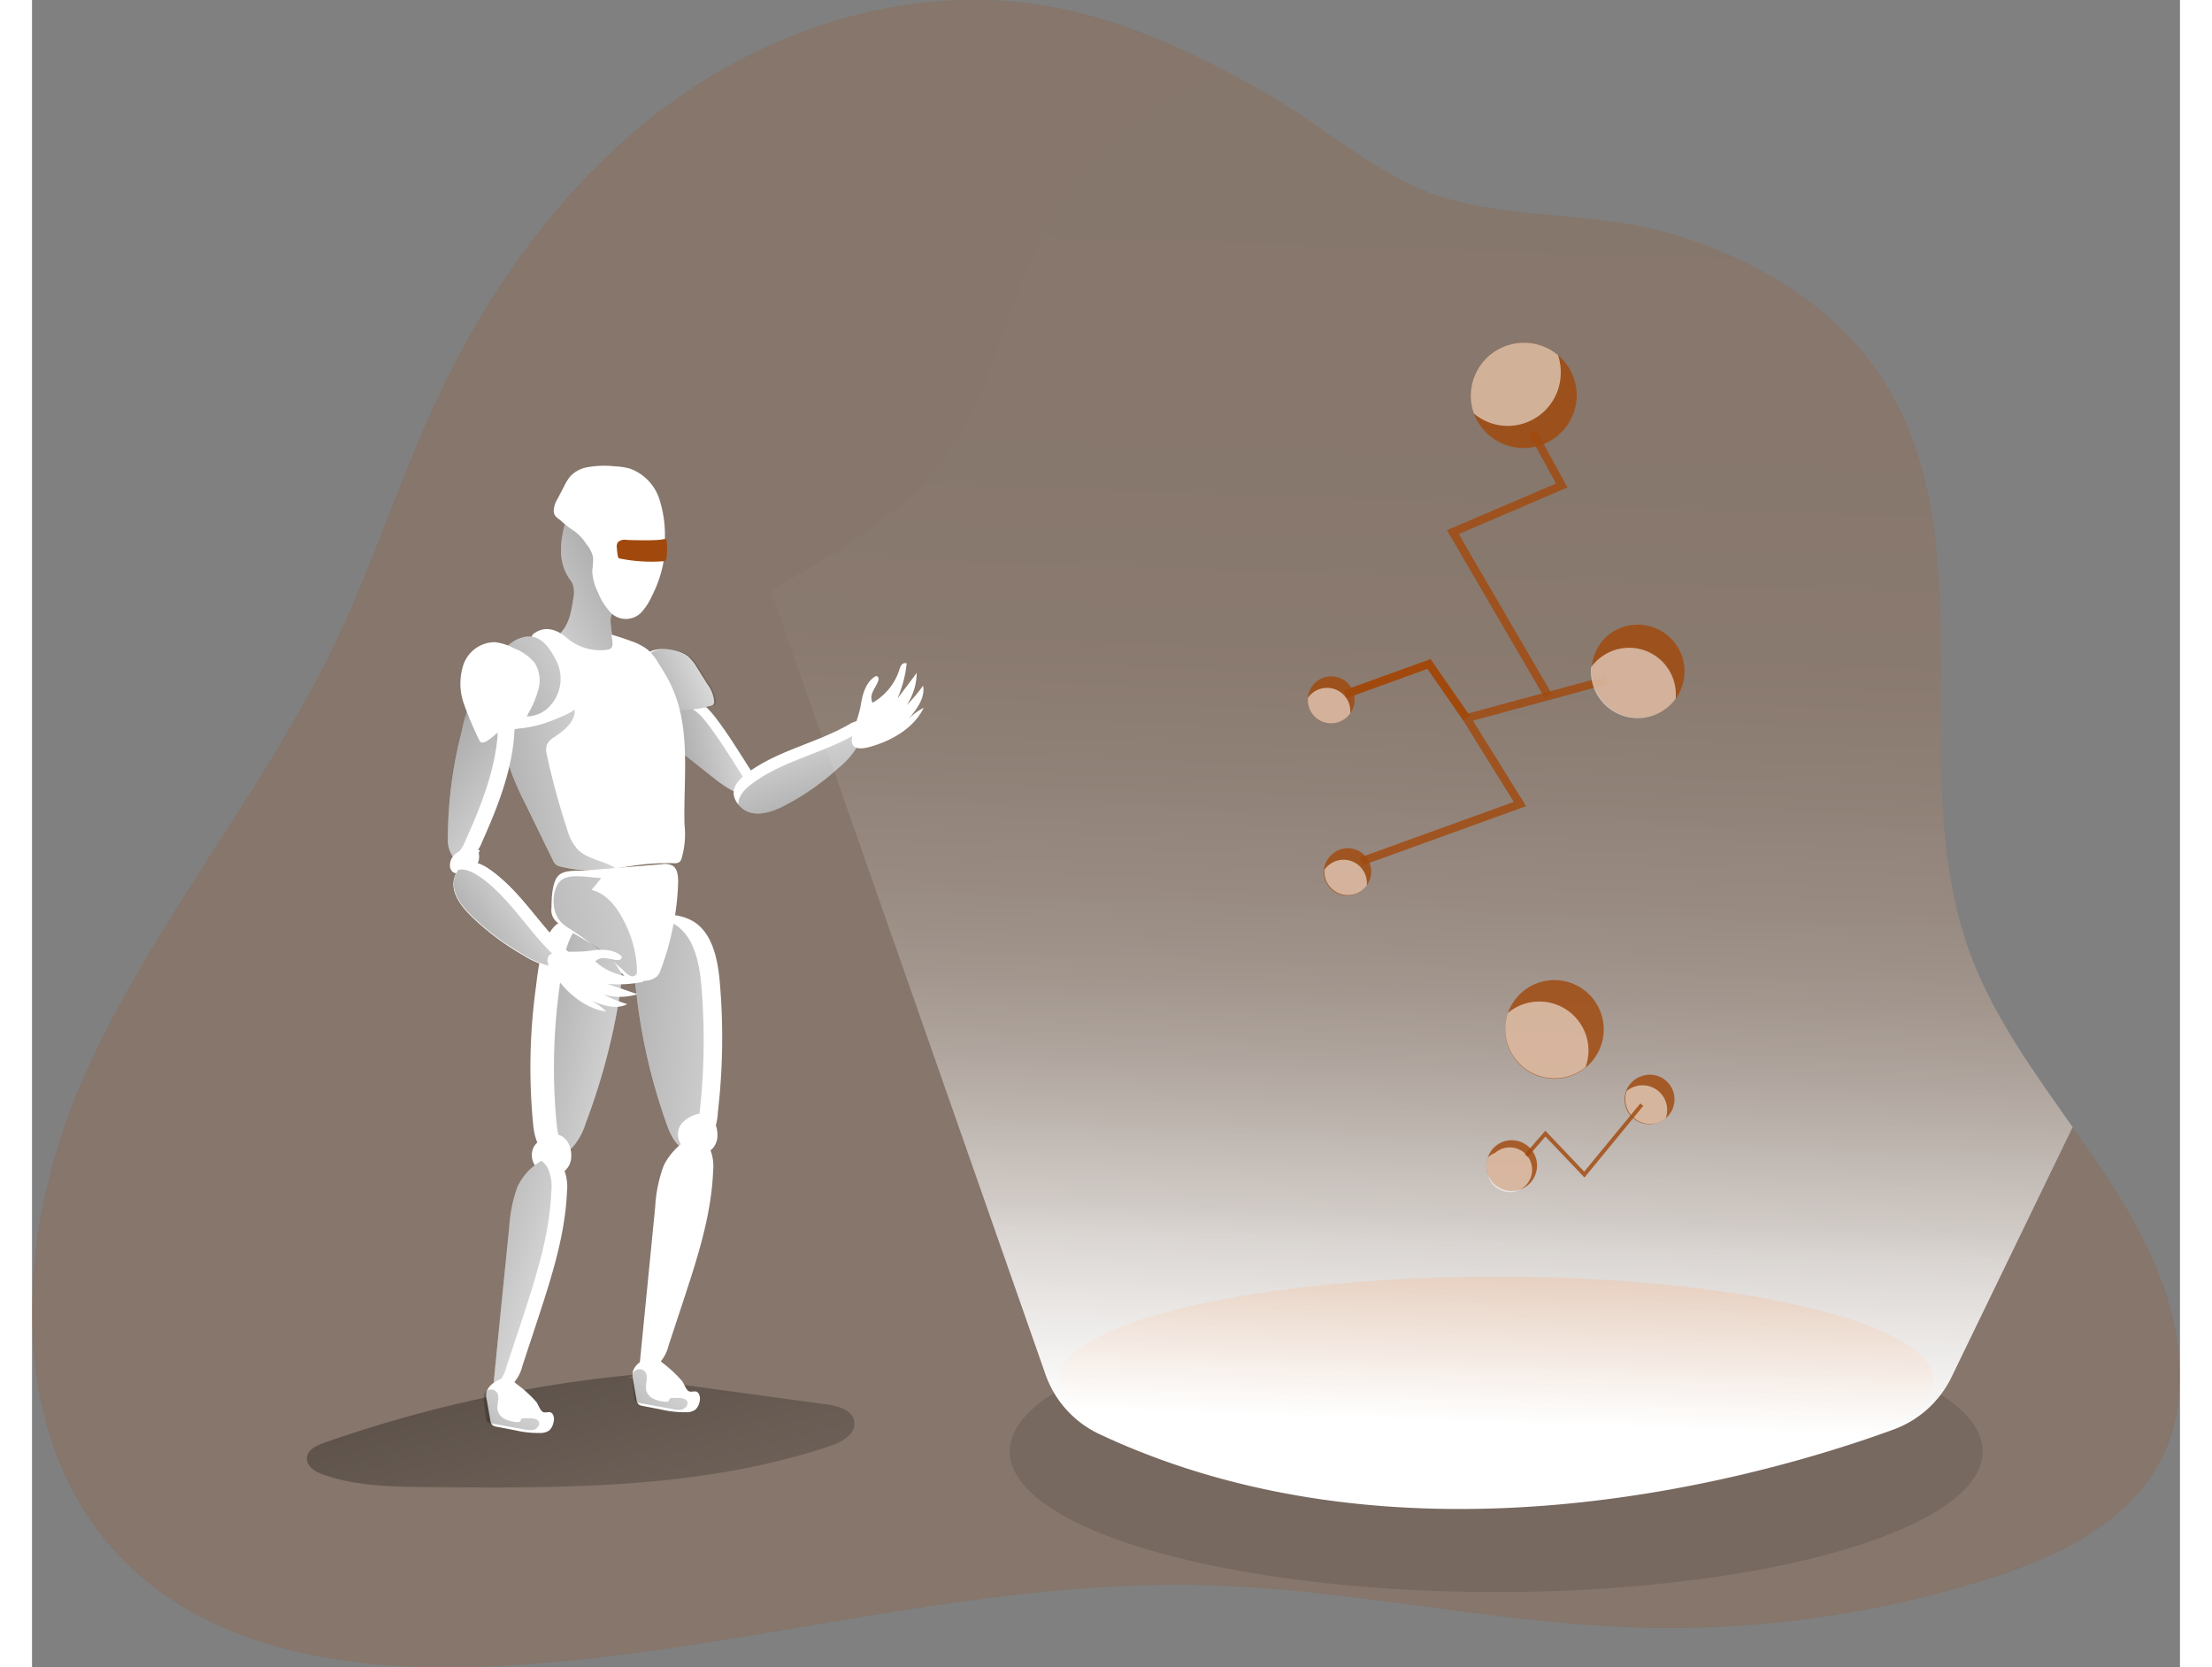 <svg id="Layer_1" data-name="Layer 1" xmlns="http://www.w3.org/2000/svg" xmlns:xlink="http://www.w3.org/1999/xlink" viewBox="0 0 378.51 293.79" width="406" height="306" class="illustration styles_illustrationTablet__1DWOa"><rect x="0" y="0" width="378.51" height="293.79" fill="#808080" stroke="none"/><defs><linearGradient id="linear-gradient" x1="99.91" y1="222.82" x2="124.31" y2="314.79" gradientUnits="userSpaceOnUse"><stop offset="0.01"></stop><stop offset="0.08" stop-opacity="0.69"></stop><stop offset="0.21" stop-opacity="0.32"></stop><stop offset="1" stop-opacity="0"></stop></linearGradient><linearGradient id="linear-gradient-2" x1="121.8" y1="139.99" x2="148.08" y2="133.98" xlink:href="#linear-gradient"></linearGradient><linearGradient id="linear-gradient-3" x1="116.36" y1="129.87" x2="139.59" y2="119.45" xlink:href="#linear-gradient"></linearGradient><linearGradient id="linear-gradient-4" x1="123.41" y1="102.55" x2="85.74" y2="123.81" xlink:href="#linear-gradient"></linearGradient><linearGradient id="linear-gradient-5" x1="83.01" y1="148.98" x2="136.36" y2="140.34" xlink:href="#linear-gradient"></linearGradient><linearGradient id="linear-gradient-6" x1="77.52" y1="132.46" x2="112.81" y2="159.86" xlink:href="#linear-gradient"></linearGradient><linearGradient id="linear-gradient-7" x1="83.59" y1="133.35" x2="128.48" y2="109.57" xlink:href="#linear-gradient"></linearGradient><linearGradient id="linear-gradient-8" x1="153.56" y1="156.3" x2="141.74" y2="120.07" xlink:href="#linear-gradient"></linearGradient><linearGradient id="linear-gradient-9" x1="90.57" y1="183.78" x2="135.83" y2="193.72" xlink:href="#linear-gradient"></linearGradient><linearGradient id="linear-gradient-10" x1="75.94" y1="221.88" x2="121.27" y2="237.51" xlink:href="#linear-gradient"></linearGradient><linearGradient id="linear-gradient-11" x1="101.69" y1="218.24" x2="147.02" y2="233.87" xlink:href="#linear-gradient"></linearGradient><linearGradient id="linear-gradient-12" x1="100.06" y1="185.19" x2="163.97" y2="190.96" xlink:href="#linear-gradient"></linearGradient><linearGradient id="linear-gradient-14" x1="84.65" y1="267.91" x2="109.99" y2="239.76" xlink:href="#linear-gradient"></linearGradient><linearGradient id="linear-gradient-15" x1="110.8" y1="264.32" x2="136.15" y2="236.17" xlink:href="#linear-gradient"></linearGradient><linearGradient id="linear-gradient-16" x1="85.17" y1="175.59" x2="111.92" y2="157.01" xlink:href="#linear-gradient"></linearGradient><linearGradient id="linear-gradient-17" x1="72.86" y1="180.48" x2="164.65" y2="153.45" xlink:href="#linear-gradient"></linearGradient><linearGradient id="linear-gradient-18" x1="254.53" y1="258.2" x2="263.09" y2="-4.82" gradientUnits="userSpaceOnUse"><stop offset="0.01" stop-color="#fff"></stop><stop offset="0.13" stop-color="#fff" stop-opacity="0.69"></stop><stop offset="0.15" stop-color="#fff" stop-opacity="0.61"></stop><stop offset="0.2" stop-color="#fff" stop-opacity="0.47"></stop><stop offset="0.25" stop-color="#fff" stop-opacity="0.34"></stop><stop offset="0.3" stop-color="#fff" stop-opacity="0.23"></stop><stop offset="0.36" stop-color="#fff" stop-opacity="0.15"></stop><stop offset="0.44" stop-color="#fff" stop-opacity="0.08"></stop><stop offset="0.52" stop-color="#fff" stop-opacity="0.03"></stop><stop offset="0.65" stop-color="#fff" stop-opacity="0.01"></stop><stop offset="1" stop-color="#fff" stop-opacity="0"></stop></linearGradient></defs><title>8</title><path d="M388.33,262.06c-5.74,11.64-18.69,17.71-31.07,21.6a186.53,186.53,0,0,1-61.18,8.44c-25.56-.76-50.76-6.79-76.32-7.47C177,283.49,135.21,297.28,92.5,299c-22.43.87-46.85-2.46-62.89-18.17-21.51-21.09-20-56.9-8.06-84.57s32.11-51,45.06-78.24C73.13,104.3,77.74,89.78,84.12,76c9.64-20.76,23.57-39.89,42.21-53.18s42.24-20.3,64.83-16.58c11.2,1.84,21.8,6.19,31.9,11.47,2.76,1.44,5.48,2.95,8.17,4.5C241,27.9,250.49,36.6,261.37,40c13.06,4,27.7,2.58,41.06,6.67,14.3,4.37,28,12.45,36.25,24.9,19.21,28.88,3.83,69,15.71,101.58,4.08,11.18,11.21,21,18.13,30.81,7.4,10.47,14.57,21,17.59,33.33C392.13,245.46,392.07,254.47,388.33,262.06Z" transform="translate(-12.92 -5.29)" fill="#a1490d" opacity="0.18" style="isolation: isolate;"></path><path d="M123.91,247.12a231.47,231.47,0,0,0-59.56,12.43c-1.37.48-3,1.29-3,2.75s1.5,2.34,2.85,2.82c5.83,2.08,12.16,2.16,18.35,2.21,23.94.23,48.4.37,71.09-7.26,2-.68,4.45-2.05,4.19-4.18s-2.84-2.84-4.92-3.12L117.94,248" transform="translate(-12.92 -5.29)" fill="url(#linear-gradient)"></path><path d="M139.65,144.92a1.51,1.51,0,0,1-.89.37c-2,.18-5.27-2.56-6.4-3.45l-4.11-3.26c-2.63-2.08-5.1-5.48-2.5-8.6a3.15,3.15,0,0,1,.25-.28,3.69,3.69,0,0,1,.86-.67,3.65,3.65,0,0,1,2.24-.45c1.78.22,3.14,1.7,4.25,3.14,2.15,2.8,4,5.81,5.9,8.8a7,7,0,0,1,1,2.18A2.29,2.29,0,0,1,139.65,144.92Z" transform="translate(-12.92 -5.29)" fill="#fff"></path><path d="M138.76,145.29c-2,.18-5.27-2.56-6.4-3.45l-4.11-3.26c-2.63-2.08-5.1-5.48-2.5-8.6a3.59,3.59,0,0,1,1.94-.31c1.8.22,3.15,1.7,4.25,3.14,2.15,2.81,4,5.81,5.9,8.81a6.64,6.64,0,0,1,1,2.17A2.63,2.63,0,0,1,138.76,145.29Z" transform="translate(-12.92 -5.29)" fill="url(#linear-gradient-2)"></path><path d="M128.59,121a8,8,0,0,1,1.45,1.83l1.88,3a6,6,0,0,1,1.21,3.06.82.82,0,0,1-.18.59.89.89,0,0,1-.44.2,26.77,26.77,0,0,1-6.36.8A4.83,4.83,0,0,1,124,130a5,5,0,0,1-2.12-3.07c-.58-1.69-2.25-5.2-.38-6.6C123.19,119.11,127.08,119.69,128.59,121Z" transform="translate(-12.92 -5.29)" fill="#fff"></path><path d="M128.87,121a8,8,0,0,1,1.45,1.83l1.88,3a6,6,0,0,1,1.21,3.06.82.82,0,0,1-.18.59.89.89,0,0,1-.44.2,26.77,26.77,0,0,1-6.36.8,4.83,4.83,0,0,1-2.14-.36,5,5,0,0,1-2.12-3.07c-.58-1.69-2.24-5.2-.38-6.6C123.48,119.11,127.36,119.69,128.87,121Z" transform="translate(-12.92 -5.29)" fill="url(#linear-gradient-3)"></path><path d="M106.14,102.16a8.83,8.83,0,0,0,1.39,5,6.59,6.59,0,0,1,.65,1,4.73,4.73,0,0,1,.12,2.59c-.31,2.09-.66,4.31-2.07,5.89a.94.94,0,0,0-.2.29c-.09.28.16.56.38.76.71.65,1.44,1.28,2.18,1.91a11.44,11.44,0,0,0,2.52,1.74,6.05,6.05,0,0,0,4.17.29.69.69,0,0,0,.48-.32.73.73,0,0,0,0-.44,54.47,54.47,0,0,1-.85-5.54,4.31,4.31,0,0,1,0-1.19,6.25,6.25,0,0,1,.35-1,11.59,11.59,0,0,0,.6-3.08,18.06,18.06,0,0,0-.51-6.47A11.39,11.39,0,0,0,112,98.07c-1.14-1-3.3-2.1-4.72-.94a2.9,2.9,0,0,0-.73,1.65A14.84,14.84,0,0,0,106.14,102.16Z" transform="translate(-12.92 -5.29)" fill="#fff"></path><path d="M106.14,102.16a8.83,8.83,0,0,0,1.39,5,6.59,6.59,0,0,1,.65,1,4.73,4.73,0,0,1,.12,2.59c-.31,2.09-.66,4.31-2.07,5.89a.94.94,0,0,0-.2.29c-.09.28.16.56.38.76.71.65,1.44,1.28,2.18,1.91a11.44,11.44,0,0,0,2.52,1.74,6.05,6.05,0,0,0,4.17.29.69.69,0,0,0,.48-.32.73.73,0,0,0,0-.44,54.47,54.47,0,0,1-.85-5.54,4.31,4.31,0,0,1,0-1.19,6.25,6.25,0,0,1,.35-1,11.59,11.59,0,0,0,.6-3.08,18.06,18.06,0,0,0-.51-6.47A11.39,11.39,0,0,0,112,98.07c-1.14-1-3.3-2.1-4.72-.94a2.9,2.9,0,0,0-.73,1.65A14.84,14.84,0,0,0,106.14,102.16Z" transform="translate(-12.92 -5.29)" fill="url(#linear-gradient-4)"></path><path d="M104.85,95.36a4.46,4.46,0,0,1,.68-2.18l1.23-2.35a7.94,7.94,0,0,1,1.06-1.66,5.39,5.39,0,0,1,2.82-1.52,16.53,16.53,0,0,1,4.92-.19,12.73,12.73,0,0,1,2.61.37,8.5,8.5,0,0,1,5.25,5.27,20.64,20.64,0,0,1,1,7.59,24.7,24.7,0,0,1-.26,3.84,21.71,21.71,0,0,1-2,5.77,10.49,10.49,0,0,1-1.59,2.58,3.78,3.78,0,0,1-6,0,10.87,10.87,0,0,1-1.93-3.23,8.94,8.94,0,0,1-1-3.83,12.76,12.76,0,0,0,.15-2.3,5.44,5.44,0,0,0-1.22-2.4,8.58,8.58,0,0,0-2.11-2.26,15.34,15.34,0,0,1-2.16-1.64C105.77,96.66,104.89,96.41,104.85,95.36Z" transform="translate(-12.92 -5.29)" fill="#fff"></path><path d="M127.9,150.6a15.15,15.15,0,0,1-.53,6,1.27,1.27,0,0,1-.39.62,1.51,1.51,0,0,1-.94.18,41,41,0,0,0-6.46.34c-1.27.17-2.53.4-3.8.59-.78.12-1.56.22-2.34.28a23.15,23.15,0,0,1-7.42-.64,2,2,0,0,1-.73-.3,2.17,2.17,0,0,1-.62-.87l-5-10.26a48.5,48.5,0,0,1-2.47-5.68A23.28,23.28,0,0,1,96,134.75a22.72,22.72,0,0,1,.08-3.69,2,2,0,0,1,2.06-2.24,23.7,23.7,0,0,0,3.48-.63,4.46,4.46,0,0,0,2.74-2.08c.75-1.45.28-3.23-.39-4.72a6.24,6.24,0,0,0-1.93-2.64c-.53-.37-1.25-.88-1-1.46a1,1,0,0,1,.37-.4c2.08-1.46,4.19-.57,5.86.9a9,9,0,0,0,7,2c1.43-.18.84-1.57.76-2.67,1.17.33,2.32.72,3.46,1.14a9.81,9.81,0,0,1,3,1.58,10.8,10.8,0,0,1,1.94,2.51c.57.9,1.13,1.8,1.63,2.73C129.26,133,127.67,142,127.9,150.6Z" transform="translate(-12.92 -5.29)" fill="#fff"></path><path d="M115.78,158.3c-.78.12-1.56.22-2.34.28a23.15,23.15,0,0,1-7.42-.64,2,2,0,0,1-.73-.3,2.17,2.17,0,0,1-.62-.87l-5-10.26a48.5,48.5,0,0,1-2.47-5.68A23.28,23.28,0,0,1,96,134.75a5.57,5.57,0,0,1,2.93-1.1,21.22,21.22,0,0,0,4.59-1c.56-.2,5-1.83,5-2.46.3,2.14-1.78,3.78-3.57,5a3.14,3.14,0,0,0-1.3,1.33,3.23,3.23,0,0,0,0,1.82,128.27,128.27,0,0,0,3.54,13,9.05,9.05,0,0,0,1.8,3.55C110.78,156.76,113.65,156.92,115.78,158.3Z" transform="translate(-12.92 -5.29)" fill="url(#linear-gradient-5)"></path><path d="M92.28,153.54a7.74,7.74,0,0,1-1.61,2.6,2.73,2.73,0,0,1-2.83.7,2.18,2.18,0,0,1-.73-.53,5.3,5.3,0,0,1-.91-3.44,75.27,75.27,0,0,1,2.38-18.47c.41-1.59.71-4.42,2.3-5.33a6.4,6.4,0,0,1,2.31-.2c2,.07,4.59.49,4.65,1.14C98.64,138.13,95.61,146.1,92.28,153.54Z" transform="translate(-12.92 -5.29)" fill="#fff"></path><path d="M89.38,153.23a7.58,7.58,0,0,1-1.61,2.6,3.09,3.09,0,0,1-.66.48,5.3,5.3,0,0,1-.91-3.44,75.27,75.27,0,0,1,2.38-18.47c.41-1.59.71-4.42,2.3-5.33a6.4,6.4,0,0,1,2.31-.2c1,.21,1.71.48,1.75.83C95.75,137.82,92.73,145.79,89.38,153.23Z" transform="translate(-12.92 -5.29)" fill="url(#linear-gradient-6)"></path><path d="M98.31,118a7.57,7.57,0,0,0-3.83,4.8,7.49,7.49,0,0,0,.63,6.18,5.93,5.93,0,0,0,7.38,2,6.21,6.21,0,0,0,1.22-.82,7.06,7.06,0,0,0,1.63-8.38C103.86,118.9,102,116.29,98.31,118Z" transform="translate(-12.92 -5.29)" fill="#fff"></path><path d="M98.31,118a7.57,7.57,0,0,0-3.83,4.8,7.49,7.49,0,0,0,.63,6.18,5.93,5.93,0,0,0,7.38,2,6.21,6.21,0,0,0,1.22-.82,7.06,7.06,0,0,0,1.63-8.38C103.86,118.9,102,116.29,98.31,118Z" transform="translate(-12.92 -5.29)" fill="url(#linear-gradient-7)"></path><path d="M98.17,133a3.39,3.39,0,0,0,2.21-2,17.55,17.55,0,0,0,1.81-4.37,5.83,5.83,0,0,0-.71-4.55,8.81,8.81,0,0,0-3.63-2.55,9.45,9.45,0,0,0-3.36-1.08A5.89,5.89,0,0,0,89,122.25a10.6,10.6,0,0,0,0,7,59.1,59.1,0,0,0,2.79,6.57c.49,1.11,2.64-1,2.91-1.21A12.77,12.77,0,0,1,98.17,133Z" transform="translate(-12.92 -5.29)" fill="#fff"></path><path d="M91.84,155.13a7.62,7.62,0,0,0-2.65-.11A3.3,3.3,0,0,0,87,156.34a2.62,2.62,0,0,0-.44,1.44,1.46,1.46,0,0,0,.53,1.19,1.61,1.61,0,0,0,.86.23,4,4,0,0,0,2.8-.89,2.68,2.68,0,0,0,.88-2.71" transform="translate(-12.92 -5.29)" fill="#fff"></path><path d="M159.52,134.26a3.58,3.58,0,0,1-.09.35,13.93,13.93,0,0,1-4.29,5.9,44.6,44.6,0,0,1-9.56,6.71c-2.54,1.33-6.06,2.47-8.18-.15l-.17-.22c-1.92-2.63.65-4.68,2.77-6.07,5.24-3.46,11.54-4.74,16.95-7.87.66-.38,1.52-.79,2.15-.36A1.62,1.62,0,0,1,159.52,134.26Z" transform="translate(-12.92 -5.29)" fill="#fff"></path><path d="M159.52,134.26a3.58,3.58,0,0,1-.09.35,13.93,13.93,0,0,1-4.29,5.9,44.6,44.6,0,0,1-9.56,6.71c-2.54,1.33-6.06,2.47-8.18-.15-.12-1.85,1.81-3.33,3.45-4.42,5.23-3.46,11.53-4.74,17-7.86A2.77,2.77,0,0,1,159.52,134.26Z" transform="translate(-12.92 -5.29)" fill="url(#linear-gradient-8)"></path><path d="M159,129.33c.31-1.86.91-3.89,2.53-4.85.18-.12.45,0,.53.23a.92.92,0,0,1-.06.65c-.23.64-.64,1.19-.91,1.82a2.16,2.16,0,0,0-.05,1.95,10.39,10.39,0,0,0,4.72-5.8,2.46,2.46,0,0,1,.41-.9.74.74,0,0,1,.88-.23,20.75,20.75,0,0,1-1.63,6.19l3.4-4.51a10.59,10.59,0,0,1-1.78,5.69,28.12,28.12,0,0,0,2.9-3.46c.4,2.17-1.12,4.17-2.55,5.86a10.38,10.38,0,0,1,2.65-1.95c-1.78,3.7-5.87,5.93-9.7,6.94-1.7.45-3.32.28-2.91-1.78S158.68,131.36,159,129.33Z" transform="translate(-12.92 -5.29)" fill="#fff"></path><path d="M116.5,180.55a113.13,113.13,0,0,1-6,22.63,11.4,11.4,0,0,1-2.29,4.22,4.85,4.85,0,0,1-.93.75,3.77,3.77,0,0,1-3.46.42c-1.91-.84-2.42-3.25-2.61-5.31a104.08,104.08,0,0,1,.43-23.47c.45-3.33.91-9.33,3.77-11.65a5.92,5.92,0,0,1,5.33-.65,8.64,8.64,0,0,1,4,2.33C117.18,172.63,117,176.84,116.5,180.55Z" transform="translate(-12.92 -5.29)" fill="#fff"></path><path d="M116.5,180.55a113.13,113.13,0,0,1-6,22.63,11.4,11.4,0,0,1-2.29,4.22,4.85,4.85,0,0,1-.93.75c-1.34-1.06-1.75-3.11-1.92-4.89a103.5,103.5,0,0,1,.44-23.47c.44-3.33.9-9.33,3.77-11.65a3.94,3.94,0,0,1,1.17-.65,8.64,8.64,0,0,1,4,2.33C117.18,172.63,117,176.84,116.5,180.55Z" transform="translate(-12.92 -5.29)" fill="url(#linear-gradient-9)"></path><path d="M104.9,205.2a4.64,4.64,0,0,0-2,.72,4.36,4.36,0,0,0-1.5,1.36,3.2,3.2,0,0,0,.61,3.9,4.06,4.06,0,0,0,4,.79,2.93,2.93,0,0,0,.85-.42,3.29,3.29,0,0,0,1.08-2.44C108.05,207.31,107,205.08,104.9,205.2Z" transform="translate(-12.92 -5.29)" fill="#fff"></path><path d="M107.19,215.27c-.33,7.78-2.79,15.3-5.21,22.69l-2.64,8a7,7,0,0,1-1.76,3.25,2.5,2.5,0,0,1-3.09.25.94.94,0,0,1-.25-.24Q95.59,235.48,97,221.7a25.65,25.65,0,0,1,1.43-7.19,10.37,10.37,0,0,1,4.25-4.66c1.48-.73,3-.56,4,1.57A8.09,8.09,0,0,1,107.19,215.27Z" transform="translate(-12.92 -5.29)" fill="#fff"></path><path d="M104.43,215.27c-.32,7.78-2.78,15.3-5.2,22.69q-1.32,4-2.65,8a6.92,6.92,0,0,1-1.75,3.25,2.13,2.13,0,0,1-.34.25.94.94,0,0,1-.25-.24Q95.59,235.48,97,221.7a25.65,25.65,0,0,1,1.43-7.19,10.37,10.37,0,0,1,4.25-4.66,3.68,3.68,0,0,1,1.25,1.57A8.08,8.08,0,0,1,104.43,215.27Z" transform="translate(-12.92 -5.29)" fill="url(#linear-gradient-10)"></path><path d="M130.17,211.64c-.32,7.78-2.77,15.3-5.2,22.69q-1.32,4-2.65,8a6.92,6.92,0,0,1-1.75,3.25,2.13,2.13,0,0,1-.34.25,1.12,1.12,0,0,1-.25-.24l2.73-27.56a25.31,25.31,0,0,1,1.44-7.19,10.26,10.26,0,0,1,4.25-4.66,3.76,3.76,0,0,1,1.25,1.57A8.21,8.21,0,0,1,130.17,211.64Z" transform="translate(-12.92 -5.29)" fill="url(#linear-gradient-11)"></path><path d="M98.19,249.08a3.31,3.31,0,0,0-1.66-.92,3,3,0,0,0-1.92.62A3.27,3.27,0,0,0,93,250.57a3.51,3.51,0,0,0,.06,1.44l.61,3.48a1.51,1.51,0,0,0,.41.95,1.48,1.48,0,0,0,.69.26l3.23.62a18.31,18.31,0,0,0,4.54.49,2.71,2.71,0,0,0,1.47-.42,2.37,2.37,0,0,0,.77-1.34,2,2,0,0,0,0-1.36c-.45-1-1.22-.27-1.85-.6-.47-.25-.81-1.31-1.14-1.75A22,22,0,0,0,98.19,249.08Z" transform="translate(-12.92 -5.29)" fill="#fff"></path><path d="M124,245.43a3.33,3.33,0,0,0-1.67-.93,3,3,0,0,0-1.91.62,3.23,3.23,0,0,0-1.61,1.79,3.51,3.51,0,0,0,0,1.44l.61,3.49a1.5,1.5,0,0,0,.41.94,1.57,1.57,0,0,0,.69.26l3.23.62a18.36,18.36,0,0,0,4.54.49,2.66,2.66,0,0,0,1.47-.42,2.31,2.31,0,0,0,.77-1.34,2,2,0,0,0-.05-1.36c-.45-1-1.21-.27-1.85-.6-.47-.25-.81-1.31-1.14-1.75A21.42,21.42,0,0,0,124,245.43Z" transform="translate(-12.92 -5.29)" fill="#fff"></path><path d="M133.79,201.15a11.71,11.71,0,0,1-1.18,4.65,4.11,4.11,0,0,1-4,2.21,3.15,3.15,0,0,1-.6-.17c-1.66-.63-2.59-2.6-3.21-4.34a102.54,102.54,0,0,1-5.34-22.86c-.39-3.33-1.42-9.26.79-12.22a4.25,4.25,0,0,1,1.81-1.37,8.72,8.72,0,0,1,7.6.73c3.11,2.1,4,6.22,4.4,9.95A113.19,113.19,0,0,1,133.79,201.15Z" transform="translate(-12.92 -5.29)" fill="#fff"></path><path d="M130.52,201.7a11.63,11.63,0,0,1-1.18,4.66,5,5,0,0,1-1.32,1.48c-1.66-.63-2.59-2.6-3.21-4.34a102.54,102.54,0,0,1-5.34-22.86c-.39-3.33-1.42-9.26.79-12.22a4.25,4.25,0,0,1,1.81-1.37,8.53,8.53,0,0,1,4.33,1.28c3.11,2.11,4,6.23,4.41,10A113.8,113.8,0,0,1,130.52,201.7Z" transform="translate(-12.92 -5.29)" fill="url(#linear-gradient-12)"></path><path d="M130.65,201.54a4.64,4.64,0,0,0-2,.72,4.46,4.46,0,0,0-1.5,1.36,3.22,3.22,0,0,0,.61,3.9,4.06,4.06,0,0,0,4,.79,2.75,2.75,0,0,0,.86-.42,3.29,3.29,0,0,0,1.08-2.44C133.8,203.65,132.75,201.42,130.65,201.54Z" transform="translate(-12.92 -5.29)" fill="#fff"></path><path d="M124.16,210.86a24.9,24.9,0,0,0-1.44,7.18L120,245.61a2.41,2.41,0,0,0,3.34,0,7,7,0,0,0,1.76-3.24l2.64-8c2.43-7.4,4.89-14.92,5.2-22.7a8.06,8.06,0,0,0-.52-3.84C130.15,203,125.32,208.08,124.16,210.86Z" transform="translate(-12.92 -5.29)" fill="#fff"></path><path d="M130.17,211.64c-.32,7.78-2.77,15.3-5.2,22.69q-1.32,4-2.65,8a6.92,6.92,0,0,1-1.75,3.25,2.13,2.13,0,0,1-.34.25,1.12,1.12,0,0,1-.25-.24l2.73-27.56a25.31,25.31,0,0,1,1.44-7.19,10.26,10.26,0,0,1,4.25-4.66,3.76,3.76,0,0,1,1.25,1.57A8.21,8.21,0,0,1,130.17,211.64Z" transform="translate(-12.92 -5.29)" fill="url(#linear-gradient-11)"></path><path d="M99.49,255.23a.46.46,0,0,0-.33.09c-.11.1-.1.28-.18.41s-.41.19-.65.16a6.56,6.56,0,0,1-2-.49,2.38,2.38,0,0,1-1.32-1.46c-.29-1.11.48-2.46-.23-3.36a1.31,1.31,0,0,0-2.12.24,2.48,2.48,0,0,0-.11,1.3q.16,1.57.39,3.15a.82.82,0,0,0,.91.84l5.91,1.09a4,4,0,0,0,1.41.08c.73-.13,1.58-1.07.83-1.74C101.53,255.1,100.1,255.22,99.49,255.23Z" transform="translate(-12.92 -5.29)" fill="url(#linear-gradient-14)"></path><path d="M125.65,251.64a.46.46,0,0,0-.33.09c-.11.11-.1.29-.18.41s-.42.19-.65.16a6.27,6.27,0,0,1-2-.49,2.36,2.36,0,0,1-1.32-1.46c-.29-1.11.48-2.46-.23-3.36a1.32,1.32,0,0,0-2.12.24,2.48,2.48,0,0,0-.11,1.3c.11,1.05.23,2.1.38,3.15a1.13,1.13,0,0,0,.15.48,1.18,1.18,0,0,0,.77.37l5.91,1.08a3.91,3.91,0,0,0,1.4.09c.74-.13,1.59-1.08.83-1.74C127.69,251.51,126.26,251.63,125.65,251.64Z" transform="translate(-12.92 -5.29)" fill="url(#linear-gradient-15)"></path><path d="M107.37,173c.57.51,1.22,1.19,1,1.93s-1.11.94-1.86,1a14.08,14.08,0,0,1-6.93-2.25,45.45,45.45,0,0,1-9.33-7c-2.11-2.07-4.33-5.18-2.23-8.07,1.92-2.63,4.67-.81,6.64.77C99.56,163.16,102.72,168.76,107.37,173Z" transform="translate(-12.92 -5.29)" fill="#fff"></path><path d="M108.36,174.87c-.21.7-1.06.94-1.79,1h0a14.13,14.13,0,0,1-6.94-2.26,45.37,45.37,0,0,1-9.33-7c-2.1-2.05-4.3-5.13-2.25-8l0-.05c1.92-2.63,4.66-.81,6.64.77,4.9,3.91,8.06,9.52,12.69,13.7C107.94,173.46,108.59,174.14,108.36,174.87Z" transform="translate(-12.92 -5.29)" fill="#fff"></path><path d="M106.57,175.83h0a14.13,14.13,0,0,1-6.94-2.26,45.37,45.37,0,0,1-9.33-7c-2.1-2.05-4.3-5.13-2.25-8,1.61-.35,3.42.91,4.84,2,4.9,3.92,8,9.52,12.7,13.71A2.63,2.63,0,0,1,106.57,175.83Z" transform="translate(-12.92 -5.29)" fill="url(#linear-gradient-16)"></path><path d="M104.46,165.24a2.78,2.78,0,0,0,1.34,2.82c3.36,2.6,7.81,4,10.2,7.47a6.74,6.74,0,0,0,1.7,2.07,4.91,4.91,0,0,0,2.66.5,3.64,3.64,0,0,0,2.73-.78,3.25,3.25,0,0,0,.62-1.16,47.94,47.94,0,0,0,3.07-15.39c0-1.14-.1-2.5-1.1-3a3.21,3.21,0,0,0-1.77-.19l-13.45,1.1c-1.58.13-3.81-.19-4.87,1S104.46,163.89,104.46,165.24Z" transform="translate(-12.92 -5.29)" fill="#fff"></path><path d="M113.22,160c-.54.72-1.11,1.42-1.7,2.1,2.86.72,4.76,3.42,6,6.1a19.49,19.49,0,0,1,2,8.22,1.14,1.14,0,0,1-.09.52.85.85,0,0,1-1,.34,2.53,2.53,0,0,1-.94-.65,70.73,70.73,0,0,0-9.78-7.65,8.2,8.2,0,0,1-1.56-1.18,4.84,4.84,0,0,1-1.1-2c-.48-1.64-.26-4.61,1.42-5.6S111.44,160,113.22,160Z" transform="translate(-12.92 -5.29)" fill="url(#linear-gradient-17)"></path><path d="M111.35,172.82c1.86-.27,4-.33,5.39.91a.4.4,0,0,1-.06.58.92.92,0,0,1-.63.15c-.68,0-1.34-.24-2-.31a2.17,2.17,0,0,0-1.88.55,10.4,10.4,0,0,0,7,2.71,2.42,2.42,0,0,1,1,.11.74.74,0,0,1,.5.76,20.84,20.84,0,0,1-6.4.37l5.35,1.83a10.55,10.55,0,0,1-6,.07,29.83,29.83,0,0,0,4.19,1.69c-1.94,1-4.32.22-6.36-.62a10.09,10.09,0,0,1,2.66,1.92c-4.06-.56-7.44-3.76-9.58-7.09-1-1.48-1.29-3.07.79-3.32S109.31,173.13,111.35,172.82Z" transform="translate(-12.92 -5.29)" fill="#fff"></path><path d="M117.68,100.43a1.75,1.75,0,0,0-1.54.42A1.63,1.63,0,0,0,116,102c0,.45.09.89.16,1.33a.68.68,0,0,0,.09.25.51.51,0,0,0,.34.15,28.19,28.19,0,0,0,7.39.47.93.93,0,0,0,.53-.14,1,1,0,0,0,.26-.67,18.56,18.56,0,0,0,0-2.69c0-.63-.56-.37-1-.32-.67.08-1.36.09-2,.11C120.4,100.5,119,100.49,117.68,100.43Z" transform="translate(-12.92 -5.29)" fill="#a1490d"></path><ellipse cx="258.02" cy="255.77" rx="85.73" ry="24.77" fill="#282328" opacity="0.16"></ellipse><ellipse cx="258.02" cy="243.15" rx="77.07" ry="18.18" fill="#a1490d"></ellipse><path d="M372.52,203.91l-21.32,44A18.37,18.37,0,0,1,341,257.18c-20.94,7.67-84.63,26.86-140.06.79a18.31,18.31,0,0,1-9.45-10.54L143.15,109.5c10.56-6.78,22-12.43,29.67-22.25,9.06-11.6,11.26-27.06,18-40.17s18.58-23.54,32.26-29.33c2.76,1.44,5.48,2.95,8.17,4.5C241,27.9,250.49,36.6,261.37,40c13.06,4,27.7,2.58,41.06,6.67,14.3,4.37,28,12.45,36.25,24.9,19.21,28.88,3.83,69,15.71,101.58C358.47,184.28,365.6,194.08,372.52,203.91Z" transform="translate(-12.92 -5.29)" fill="url(#linear-gradient-18)"></path><path d="M285.13,75A9.36,9.36,0,0,1,267,78.15a9.16,9.16,0,0,1-.54-3.11,9.36,9.36,0,0,1,9.36-9.35,9.24,9.24,0,0,1,6,2.18A9.34,9.34,0,0,1,285.13,75Z" transform="translate(-12.92 -5.29)" fill="#a1490d" opacity="0.82" style="isolation: isolate;"></path><path d="M282.31,71A9.36,9.36,0,0,1,273,80.34a9.25,9.25,0,0,1-6-2.19,9.16,9.16,0,0,1-.54-3.11,9.36,9.36,0,0,1,9.36-9.35,9.24,9.24,0,0,1,6,2.18A9.16,9.16,0,0,1,282.31,71Z" transform="translate(-12.92 -5.29)" fill="#fff" opacity="0.55" style="isolation: isolate;"></path><path d="M242.45,155.49a4.12,4.12,0,0,1,5.68,5.8,4,4,0,0,1-1,1,4.12,4.12,0,1,1-4.69-6.77Z" transform="translate(-12.92 -5.29)" fill="#a1490d" opacity="0.82" style="isolation: isolate;"></path><path d="M241.69,157.53a4.11,4.11,0,0,1,6.44,3.76,4,4,0,0,1-1,1,4.12,4.12,0,0,1-6.45-3.76A4,4,0,0,1,241.69,157.53Z" transform="translate(-12.92 -5.29)" fill="#fff" opacity="0.55" style="isolation: isolate;"></path><path d="M239.53,125.2a4.12,4.12,0,0,1,5.68,5.8,3.81,3.81,0,0,1-1,1,4.11,4.11,0,0,1-5.73-1,4.16,4.16,0,0,1-.72-2.72A4.1,4.1,0,0,1,239.53,125.2Z" transform="translate(-12.92 -5.29)" fill="#a1490d" opacity="0.82" style="isolation: isolate;"></path><path d="M238.77,127.24a4.11,4.11,0,0,1,6.44,3.76,3.81,3.81,0,0,1-1,1,4.11,4.11,0,0,1-5.73-1,4.16,4.16,0,0,1-.72-2.72A4,4,0,0,1,238.77,127.24Z" transform="translate(-12.92 -5.29)" fill="#fff" opacity="0.55" style="isolation: isolate;"></path><g opacity="0.82" style="isolation: isolate;"><polygon points="234.5 152.47 234.01 151.12 261.12 141.31 251.67 126.1 277.29 119.17 277.66 120.56 253.91 126.99 263.29 142.06 234.5 152.47" fill="#a1490d"></polygon></g><polygon points="252.2 126.95 245.9 117.87 231.63 123.03 231.14 121.67 246.45 116.14 253.38 126.14 252.2 126.95" fill="#a1490d"></polygon><path d="M291.19,116.83a8.24,8.24,0,0,1,11.37,11.6,8,8,0,0,1-2,1.94,8.24,8.24,0,0,1-9.39-13.54Z" transform="translate(-12.92 -5.29)" fill="#a1490d" opacity="0.82" style="isolation: isolate;"></path><path d="M289.67,120.91a8.23,8.23,0,0,1,12.89,7.52,8,8,0,0,1-2,1.94,8.24,8.24,0,0,1-12.9-7.51A8.39,8.39,0,0,1,289.67,120.91Z" transform="translate(-12.92 -5.29)" fill="#fff" opacity="0.55" style="isolation: isolate;"></path><g opacity="0.82" style="isolation: isolate;"><polygon points="266.58 123.01 249.35 93.43 268.56 85.2 263.76 76.45 265.02 75.76 270.58 85.9 251.41 94.11 267.82 122.28 266.58 123.01" fill="#a1490d"></polygon></g><path d="M278.13,178.56A8.69,8.69,0,1,1,273,183.8,8.69,8.69,0,0,1,278.13,178.56Z" transform="translate(-12.92 -5.29)" fill="#a1490d" opacity="0.82" style="isolation: isolate;"></path><path d="M275.51,182.32a8.68,8.68,0,0,1,11.16,5.12,8.58,8.58,0,0,1,0,5.93A8.68,8.68,0,0,1,273,183.8,8.65,8.65,0,0,1,275.51,182.32Z" transform="translate(-12.92 -5.29)" fill="#fff" opacity="0.55" style="isolation: isolate;"></path><path d="M296.51,194.93a4.35,4.35,0,0,1,4.3,7.41,4.21,4.21,0,0,1-1.27.73,4.34,4.34,0,1,1-3-8.14Z" transform="translate(-12.92 -5.29)" fill="#a1490d" opacity="0.82" style="isolation: isolate;"></path><path d="M295.21,196.81a4.34,4.34,0,0,1,5.6,5.53,4.21,4.21,0,0,1-1.27.73,4.35,4.35,0,0,1-5.61-5.52A4.38,4.38,0,0,1,295.21,196.81Z" transform="translate(-12.92 -5.29)" fill="#fff" opacity="0.55" style="isolation: isolate;"></path><path d="M272.1,206.5a4.47,4.47,0,1,1-2.63,5.74,4.42,4.42,0,0,1,0-3A4.47,4.47,0,0,1,272.1,206.5Z" transform="translate(-12.92 -5.29)" fill="#a1490d" opacity="0.82" style="isolation: isolate;"></path><path d="M270.75,208.44a3.94,3.94,0,1,1-1.28,3.8,4.42,4.42,0,0,1,0-3A4.37,4.37,0,0,1,270.75,208.44Z" transform="translate(-12.92 -5.29)" fill="#fff" opacity="0.55" style="isolation: isolate;"></path><g opacity="0.82" style="isolation: isolate;"><polygon points="273.57 207.5 266.69 200.27 263.57 203.87 263.06 203.42 266.67 199.25 273.53 206.46 283.41 194.44 283.94 194.87 273.57 207.5" fill="#a1490d"></polygon></g></svg>